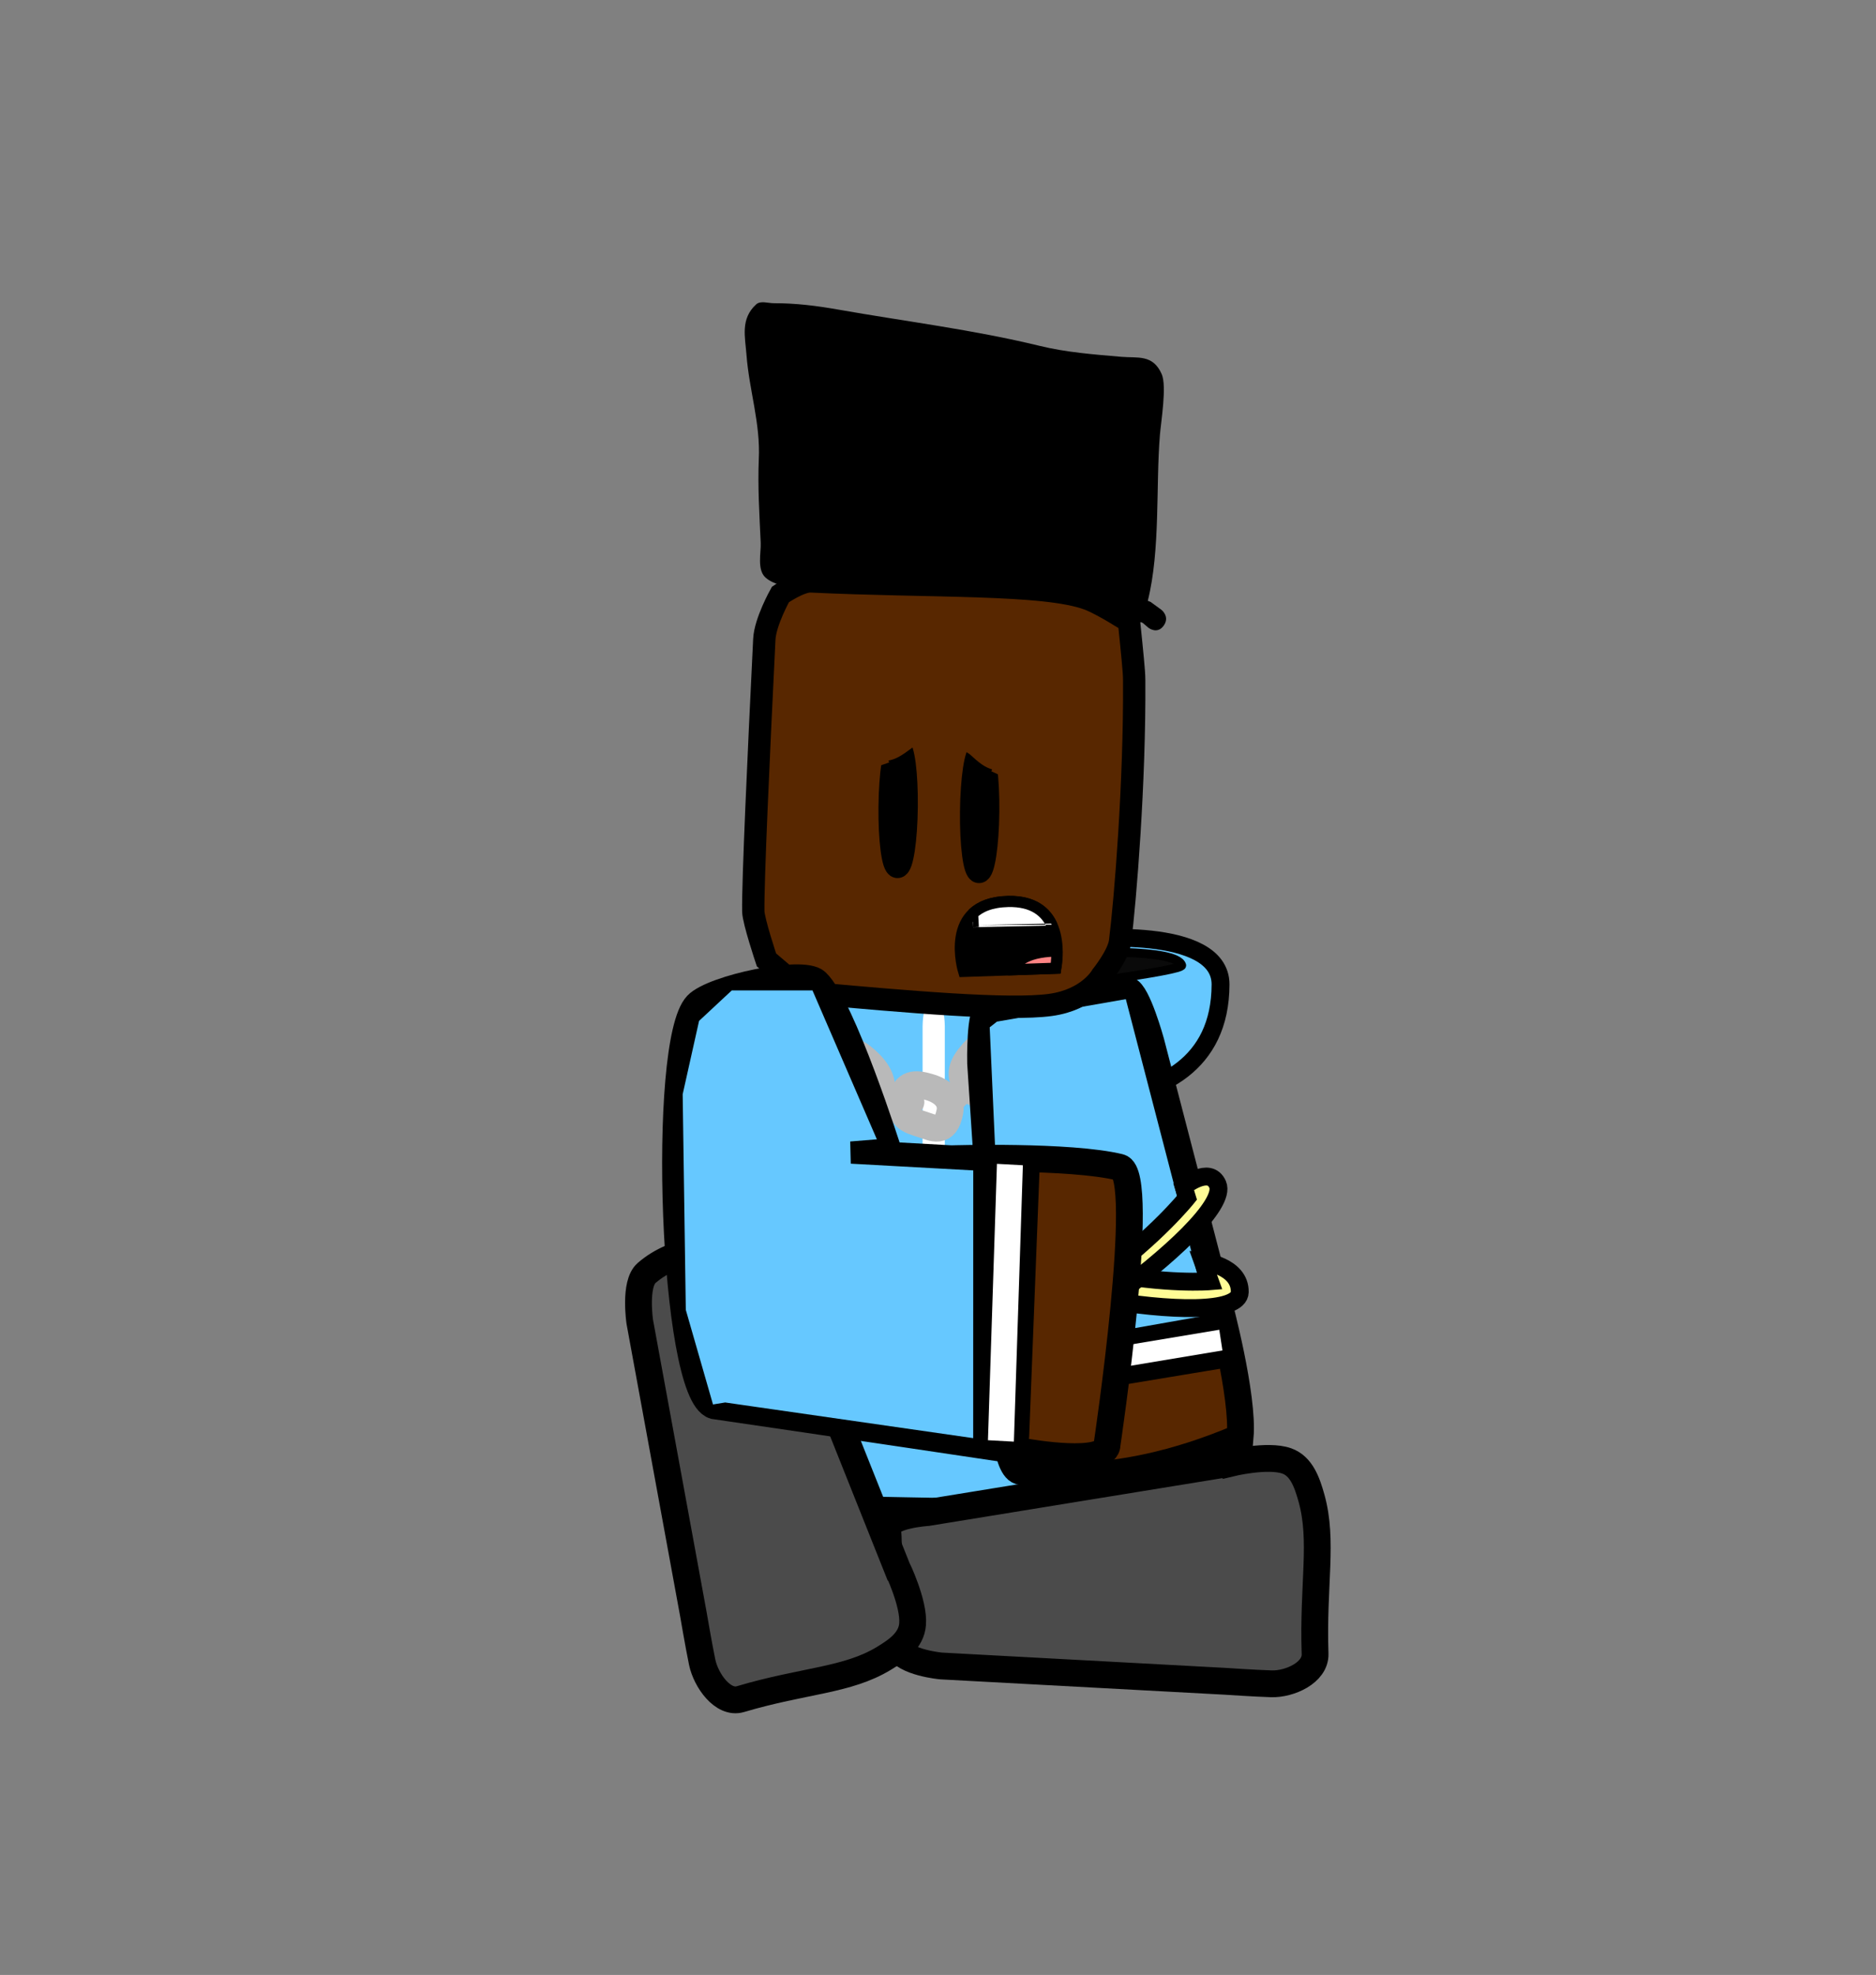 <svg version="1.1" xmlns="http://www.w3.org/2000/svg" xmlns:xlink="http://www.w3.org/1999/xlink" width="210" height="221" viewBox="0,0,210,221"><rect x="0" y="0" width="210" height="221" fill="#808080" stroke="none"/><g transform="translate(-140,-90)"><g data-paper-data="{&quot;isPaintingLayer&quot;:true}" fill-rule="nonzero" stroke-linejoin="miter" stroke-miterlimit="10" stroke-dasharray="" stroke-dashoffset="0" style="mix-blend-mode: normal"><path d="M140,311v-221h210v221z" fill="none" stroke="none" stroke-width="0" stroke-linecap="butt"/><g data-paper-data="{&quot;index&quot;:null}" stroke="#000000" stroke-linecap="round"><path d="M261.031,195.107c0,0 15.615,-1.608 15.597,5.06c-0.048,18.096 -27.205,12.143 -27.205,12.143z" data-paper-data="{&quot;origPos&quot;:null}" fill="#66c8ff" stroke-width="2"/><path d="M260.305,196.625c0,0 11.334,-0.567 11.97,1.391c0.201,0.618 -15.114,2.53 -15.114,2.53z" data-paper-data="{&quot;origPos&quot;:null}" fill="#0a0a0a" stroke-width="1"/></g><g><path d="M263.623,242.94c0,0 0.797,15.859 -1.325,16.141c-6.366,0.846 -23.107,-0.012 -37.39,-0.012c-1.605,0 -1.37,-15.054 -1.37,-15.054l1.713,-30.825c0,0 1.27,-13.62 2.741,-13.62c9.514,0 23.749,-0.937 29.976,0.718c2.076,0.551 3.943,15.053 3.943,15.053z" data-paper-data="{&quot;origPos&quot;:null}" fill="#66c8ff" stroke="#000000" stroke-width="3.5" stroke-linecap="round"/><path d="M232.974,223.257c-1.243,0 -1.243,-2.504 -1.243,-2.504c0,-5.192 0,-12.054 0,-17.246c0,0 0,-2.504 1.243,-2.504c1.243,0 1.243,2.504 1.243,2.504c0,5.192 0,10.385 0,15.577v1.669c0,0 0,2.504 -1.243,2.504z" fill="#ffffff" stroke="none" stroke-width="0.5" stroke-linecap="butt"/><path d="M244.519,229.631c-1.243,0 -1.243,-3.145 -1.243,-3.145c0,-6.523 0,-15.143 0,-21.666c0,0 0,-3.145 1.243,-3.145c1.243,0 1.243,3.145 1.243,3.145c0,6.523 0,13.046 0,19.57v2.097c0,0 0,3.145 -1.243,3.145z" fill="#ffffff" stroke="none" stroke-width="0.5" stroke-linecap="butt"/></g><g fill="none" stroke="#b9b9b9" stroke-width="3"><path d="M254.207,204.838c-0.796,-1.367 0.083,-2.594 1.259,-3.82c1.177,-1.226 2.357,-1.6 3.001,-0.619c1.366,2.08 -0.067,3.062 -0.988,4.022c-1.177,1.226 -2.148,2.348 -3.272,0.417z" stroke-linecap="butt"/><path d="M255.154,204.243l-2.492,2.536" stroke-linecap="round"/><path d="M249.251,207.412c1.177,-1.226 2.357,-1.6 3.001,-0.619c1.366,2.08 -0.067,3.062 -0.988,4.022c-1.177,1.226 -2.148,2.348 -3.272,0.417c-0.796,-1.367 0.083,-2.594 1.259,-3.82z" stroke-linecap="butt"/><path d="M246.447,213.174l2.492,-2.536" stroke-linecap="round"/><path d="M241.038,212.719c0.385,-1.646 1.673,-1.49 3.135,-1.028c1.462,0.462 2.394,1.445 2.16,2.7c-0.496,2.662 -1.956,1.79 -3.101,1.428c-1.462,-0.462 -2.738,-0.776 -2.194,-3.1z" stroke-linecap="butt"/><path d="M241.97,213.328l-3.059,-1.015" stroke-linecap="round"/><path d="M234.112,208.315c0.859,-1.325 1.989,-0.533 3.185,0.63c1.196,1.163 1.746,2.54 1.146,3.581c-1.273,2.208 -2.341,0.667 -3.278,-0.244c-1.196,-1.163 -2.267,-2.096 -1.054,-3.968z" stroke-linecap="butt"/><path d="M232.29,206.869l2.487,2.478" stroke-linecap="round"/><path d="M227.855,202.151c0.859,-1.325 1.989,-0.533 3.185,0.63c1.196,1.163 1.746,2.54 1.146,3.581c-1.273,2.208 -2.341,0.667 -3.278,-0.244c-1.196,-1.163 -2.267,-2.096 -1.054,-3.968z" stroke-linecap="butt"/><path d="M226.033,200.705l2.487,2.478" stroke-linecap="round"/></g><g><g data-paper-data="{&quot;index&quot;:null}"><g stroke="#000000" stroke-width="3" stroke-linecap="round"><path d="M276.428,235.807c0,0 2.809,10.403 2.394,15.02c-15.067,6.434 -24.338,3.813 -24.338,3.813c-1.917,0.402 -2.168,-6.915 -2.168,-6.915c0,0 -0.938,-14.267 -1.538,-23.399c-0.394,-5.996 -1.01,-15.365 -1.01,-15.365c0,0 -0.14,-5.961 0.912,-6.093c6.329,-0.793 12.305,-2.865 15.547,-2.083c1.081,0.261 2.603,5.788 2.603,5.788l7.598,29.232z" data-paper-data="{&quot;origPos&quot;:null}" fill="#582700"/><path d="M277.1,241.559l-24.385,4.035l-0.498,-3.384l24.385,-4.295z" data-paper-data="{&quot;origPos&quot;:null}" fill="none"/></g><path d="M251.944,241.787l-1.667,-37.064l1.111,-0.872l15.005,-2.616l9.447,36.337z" fill="#66c8ff" stroke="#000000" stroke-width="1" stroke-linecap="round"/><path d="M252.614,245.157l-0.353,-2.317l24.226,-4.04l0.353,2.317z" fill="#ffffff" stroke="none" stroke-width="0" stroke-linecap="butt"/></g><g fill="#fffc96" stroke="#000000" stroke-width="2" stroke-linecap="round"><path d="M274.639,231.154c0,0 4.193,0.468 4.139,3.431c-0.087,4.74 -31.397,-0.845 -31.591,-5.791c-0.079,-2.021 2.968,-2.199 2.968,-2.199l0.287,1.86c0,0 5.655,2.398 12.93,3.871c7.175,1.452 12.062,1.045 12.062,1.045z"/><path d="M272.495,222.776c0,0 2.887,-2.359 3.808,-0.23c1.934,4.469 -26.117,24.098 -26.988,19.523c-0.528,-2.77 2.64,-3.899 2.64,-3.899l0.25,1.361c0,0 4.71,-2.108 10.979,-6.663c6.269,-4.555 9.692,-8.841 9.692,-8.841z" data-paper-data="{&quot;index&quot;:null}"/></g></g><path d="M277.692,253.748c0,0 4.197,-1.033 6.347,-0.268c1.646,0.585 2.276,2.404 2.766,4.149c1.345,4.79 0.142,9.676 0.405,17.437c0.072,2.114 -2.859,3.415 -4.88,3.353c-1.89,-0.058 -5.172,-0.28 -5.172,-0.28l-31.808,-1.716c0,0 -4.111,-0.363 -4.906,-2.075c-1.913,-4.123 -0.678,-8.681 -1.08,-13.245c-0.136,-1.547 4.473,-1.846 4.473,-1.846c0,0 8.56,-1.393 14.039,-2.285c7.733,-1.258 19.815,-3.225 19.815,-3.225z" data-paper-data="{&quot;index&quot;:null}" fill="#4b4b4b" stroke="#000000" stroke-width="3" stroke-linecap="round"/><path d="M240.39,265.377c0,0 1.961,4.017 1.764,6.384c-0.15,1.812 -1.688,2.886 -3.191,3.8c-4.125,2.51 -8.947,2.455 -16.088,4.575c-1.945,0.578 -3.853,-2.089 -4.278,-4.157c-0.397,-1.934 -0.975,-5.321 -0.975,-5.321l-6.002,-32.724c0,0 -0.645,-4.263 0.755,-5.479c3.37,-2.928 7.896,-2.761 12.036,-4.259c1.403,-0.508 2.781,4.104 2.781,4.104c0,0 3.337,8.364 5.473,13.717c3.015,7.556 7.724,19.36 7.724,19.36z" data-paper-data="{&quot;index&quot;:null}" fill="#4b4b4b" stroke="#000000" stroke-width="3" stroke-linecap="round"/><path d="M225.8,197.415c0,0 -1.458,-4.344 -1.476,-5.437c-0.054,-3.277 0.6,-17.541 1.233,-30.43c0.098,-1.994 1.804,-5.025 1.804,-5.025c0,0 2.196,-1.523 3.409,-1.465c13.378,0.642 26.161,0.153 31.044,1.975c1.628,0.607 4.566,2.516 4.566,2.516c0,0 0.466,4.455 0.539,5.598c0.024,0.381 0.039,0.596 0.042,0.978c0.079,11.45 -0.998,24.637 -1.581,29.231c-0.194,1.531 -2.057,3.84 -2.057,3.84c0,0 -1.467,2.67 -5.734,3.256c-4.669,0.641 -15.906,-0.337 -27.491,-1.384z" fill="#582700" stroke="#000000" stroke-width="2.5" stroke-linecap="round"/><g data-paper-data="{&quot;index&quot;:null}"><g data-paper-data="{&quot;origRot&quot;:0}" stroke="#000000" stroke-width="3" stroke-linecap="round"><path d="M263.928,251.622c0.013,2.469 -8.942,0.875 -8.942,0.875c0,0 -23.8,-3.56 -35.047,-5.195c-4.631,-1.375 -5.954,-40.63 -1.911,-44.85c1.803,-1.881 11.818,-3.989 13.346,-2.572c2.908,2.698 8.082,18.985 8.082,18.985l-4.314,0.168l11.342,0.632c0,0 13.247,-0.409 18.849,0.954c3.107,0.756 -1.406,31.001 -1.406,31.001z" data-paper-data="{&quot;origPos&quot;:null}" fill="#582700"/><path d="M254.882,220.481l-1.178,30.223" fill="none"/><path d="M249.553,250.741l0.882,-30.241" data-paper-data="{&quot;origPos&quot;:null}" fill="none"/></g><path d="M253.495,251.32l-2.904,-0.159l1.006,-30.927l2.904,0.159z" fill="#ffffff" stroke="none" stroke-width="0" stroke-linecap="butt"/><path d="M219.634,247.443l-3.115,-10.833l-0.351,-24.186l1.858,-8.314l3.787,-3.528l7.752,-0.001l1.55,-0l7.409,17.13l-3.095,0.253l0.051,2.015l13.715,0.753l-0.007,30.485l-28.01,-4.026z" fill="#66c8ff" stroke="#000000" stroke-width="0.5" stroke-linecap="round"/></g><path d="M268.586,160.27l-0.661,-0.562c-0.084,-0.035 -0.169,-0.07 -0.253,-0.104c-0.228,0.302 -0.659,0.645 -1.353,0.363c-0.64,-0.26 -0.773,-0.754 -0.769,-1.13c-2.494,-0.795 -5.006,-1.247 -7.648,-1.635c-7.411,-0.82 -14.868,-1.036 -22.311,-1.413c-2.441,-0.124 -7.952,0.627 -9.912,-1.172c-0.956,-0.877 -0.477,-2.798 -0.525,-3.862c-0.138,-3.082 -0.346,-6.276 -0.214,-9.36c0.198,-4.03 -1.076,-7.703 -1.378,-11.681c-0.151,-1.994 -0.701,-4.019 1.074,-5.646c0.501,-0.459 1.328,-0.135 1.994,-0.137c2.435,-0.008 4.777,0.285 7.166,0.706c7.568,1.335 15.071,2.242 22.565,4.062c3.023,0.738 6.094,0.964 9.187,1.231c1.818,0.157 3.504,-0.302 4.492,1.931c0.59,1.333 -0.079,5.334 -0.2,6.821c-0.468,5.734 0.068,12.831 -1.355,18.551c0.111,0.045 0.222,0.09 0.332,0.136l1.199,0.876c0,0 0.967,0.748 0.253,1.759c-0.715,1.012 -1.682,0.264 -1.682,0.264z" data-paper-data="{&quot;index&quot;:null}" fill="#000000" stroke="none" stroke-width="0.5" stroke-linecap="butt"/><path d="M240.609,173.552c0.526,0.006 0.921,3.023 0.882,6.739c-0.039,3.716 -0.497,6.723 -1.023,6.717c-0.526,-0.006 -0.921,-3.023 -0.882,-6.739c0.039,-3.716 0.497,-6.723 1.023,-6.717z" data-paper-data="{&quot;index&quot;:null}" fill="none" stroke="#000000" stroke-width="2.5" stroke-linecap="butt"/><path d="M243.404,171.616c0.533,1.128 -0.546,1.685 -0.546,1.685l-0.716,0.35c-1.184,0.893 -1.836,1.297 -2.681,1.455l0.069,0.217l-1.246,0.43c-0.144,0.054 -0.299,0.079 -0.461,0.071c-0.663,-0.034 -1.175,-0.623 -1.143,-1.317c0.019,-0.401 0.215,-0.749 0.505,-0.965l0.989,-0.749l0.019,0.027l0.042,-0.071c0.848,-0.49 1.701,-0.972 2.561,-1.44c0,0 0.358,-0.195 0.767,-0.142l0.23,-0.123c0,0 1.078,-0.557 1.611,0.571z" fill="#582700" stroke="none" stroke-width="0.5" stroke-linecap="butt"/><path d="M249.733,174.115c0.526,0.006 0.921,3.023 0.882,6.739c-0.039,3.716 -0.497,6.723 -1.023,6.717c-0.526,-0.006 -0.921,-3.023 -0.882,-6.739c0.039,-3.716 0.497,-6.723 1.023,-6.717z" data-paper-data="{&quot;index&quot;:null}" fill="none" stroke="#000000" stroke-width="2.5" stroke-linecap="butt"/><path d="M249.116,171.818l0.217,0.146c0.412,-0.012 0.751,0.219 0.751,0.219c0.812,0.553 1.617,1.118 2.416,1.692l0.036,0.075l0.021,-0.025l0.915,0.845c0.269,0.244 0.432,0.611 0.414,1.012c-0.032,0.694 -0.596,1.229 -1.259,1.196c-0.162,-0.008 -0.314,-0.049 -0.453,-0.117l-1.201,-0.554l0.088,-0.209c-0.827,-0.242 -1.438,-0.71 -2.534,-1.719l-0.68,-0.421c0,0 -1.022,-0.663 -0.388,-1.732c0.634,-1.069 1.656,-0.406 1.656,-0.406z" data-paper-data="{&quot;index&quot;:null}" fill="#582700" stroke="none" stroke-width="0.5" stroke-linecap="butt"/><g data-paper-data="{&quot;index&quot;:null}" stroke="#000000" stroke-width="1.25" stroke-linecap="butt"><path d="M252.829,190.877c6.932,-0.173 5.355,7.47 5.355,7.47l-10.317,0.353c0,0 -2.377,-7.64 4.962,-7.823z" fill="#000000"/><path d="M257.772,193.569c0.002,0.005 -8.823,0.181 -8.823,0.181c0,0 -0.082,-1.489 -0.078,-1.493c0.807,-0.786 2.057,-1.334 3.958,-1.381c2.86,-0.071 4.272,1.188 4.943,2.692z" fill="#ffffff"/><path d="M252.968,198.526c-0.169,0.006 0.985,-1.202 2.476,-1.697c1.266,-0.421 2.885,-0.431 2.883,-0.35c-0.016,0.928 -0.142,1.869 -0.142,1.869c0,0 -3.487,0.119 -5.216,0.178z" fill="#ff8484"/></g></g></g></svg>